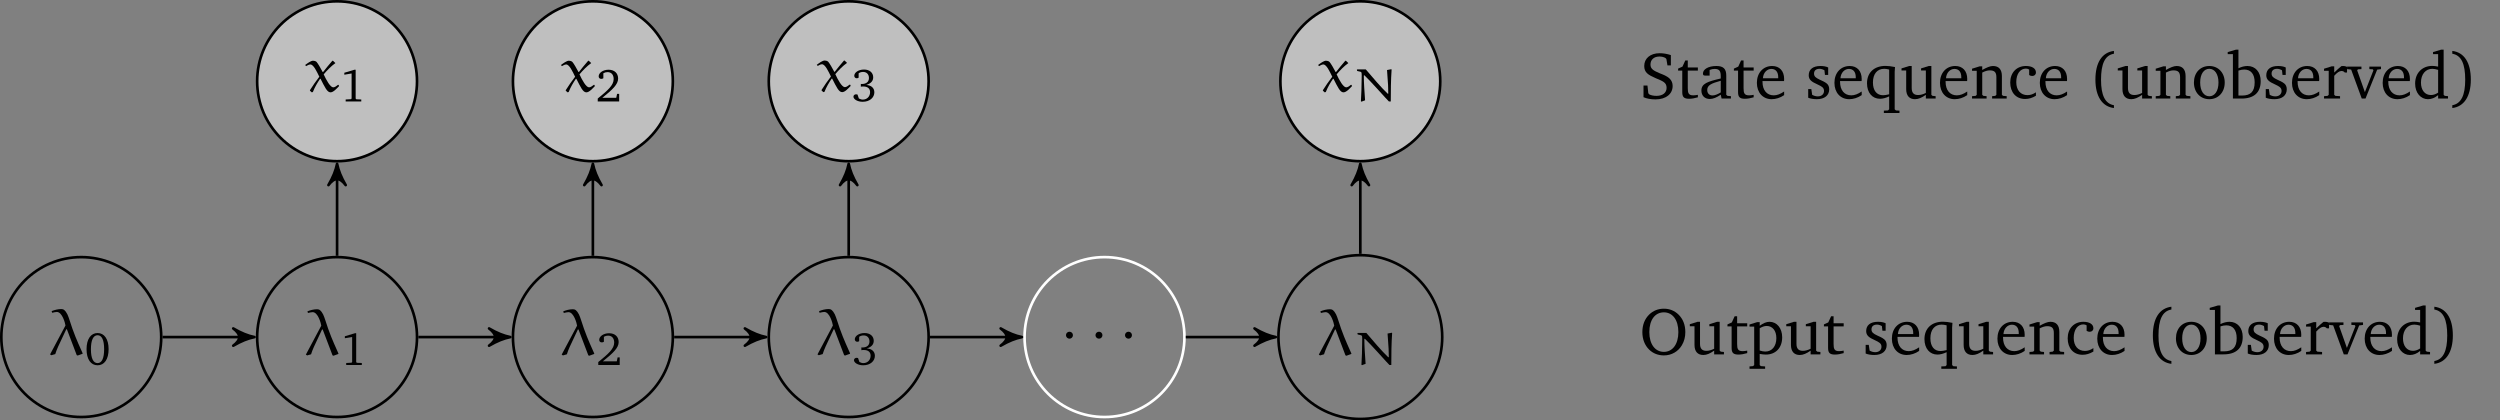 <?xml version="1.0" encoding="UTF-8"?>
<svg xmlns="http://www.w3.org/2000/svg" xmlns:xlink="http://www.w3.org/1999/xlink" width="375.437pt" height="63.118pt" viewBox="0 0 375.437 63.118" version="1.1">
<rect x="0" y="0" width="375.437" height="63.118" fill="#808080" stroke="none"/>
<defs>
<g>
<symbol overflow="visible" id="glyph0-0">
<path style="stroke:none;" d=""/>
</symbol>
<symbol overflow="visible" id="glyph0-1">
<path style="stroke:none;" d="M 4.203 0.047 L 4.344 0.109 L 5.078 -0.156 C 5.078 -0.156 5.094 -0.188 5.094 -0.234 C 5.094 -0.25 5.078 -0.266 5.078 -0.266 C 4.078 -2.469 3.734 -3.422 3.547 -3.953 C 3.312 -4.594 3.016 -5.656 2.797 -6.094 C 2.469 -6.719 2.219 -6.875 1.891 -6.875 C 1.375 -6.875 0.875 -6.734 0.438 -6.562 L 0.516 -6.312 C 0.75 -6.375 1.062 -6.438 1.219 -6.438 C 2.031 -6.438 2.469 -4.75 2.516 -4.406 L 0.203 -0.062 L 0.391 0.062 L 0.984 -0.109 C 1.234 -0.891 1.328 -1.078 2.609 -3.781 C 2.609 -3.812 2.625 -3.844 2.672 -3.844 C 2.719 -3.844 2.734 -3.812 2.75 -3.781 Z M 4.203 0.047 "/>
</symbol>
<symbol overflow="visible" id="glyph0-2">
<path style="stroke:none;" d="M 4.203 -4.609 C 4.188 -4.625 4.172 -4.625 4.141 -4.625 C 4.109 -4.625 4.094 -4.625 4.094 -4.609 C 3.656 -4.094 3.062 -3.406 2.703 -2.922 L 2.641 -2.938 C 2.359 -3.484 1.938 -4.203 1.734 -4.438 C 1.594 -4.578 1.359 -4.625 1.203 -4.625 C 0.875 -4.625 0.375 -4.25 0.016 -3.984 L 0.156 -3.812 C 0.344 -3.922 0.594 -4.062 0.797 -4.062 C 1.281 -4.062 1.766 -2.984 2.141 -2.219 C 1.656 -1.578 1.156 -0.891 0.734 -0.203 L 0.734 -0.125 L 1 0.125 L 1.172 0.078 C 1.469 -0.688 1.859 -1.312 2.25 -1.906 L 2.328 -1.906 C 2.984 -0.625 3.312 0.125 3.828 0.125 C 4.25 0.125 4.75 -0.438 5.109 -0.812 L 5.031 -1 L 4.938 -1 C 4.75 -0.844 4.469 -0.625 4.234 -0.625 C 3.797 -0.625 3.203 -1.688 2.797 -2.578 C 3.312 -3.188 3.953 -3.844 4.516 -4.234 C 4.531 -4.234 4.547 -4.25 4.547 -4.281 C 4.547 -4.281 4.531 -4.312 4.516 -4.312 Z M 4.203 -4.609 "/>
</symbol>
<symbol overflow="visible" id="glyph1-0">
<path style="stroke:none;" d=""/>
</symbol>
<symbol overflow="visible" id="glyph1-1">
<path style="stroke:none;" d="M 1.938 -4.766 C 0.938 -4.766 0.281 -3.875 0.281 -2.344 C 0.281 -0.797 0.938 0.078 1.938 0.078 C 2.938 0.078 3.594 -0.797 3.594 -2.344 C 3.594 -3.875 2.938 -4.766 1.938 -4.766 Z M 1.938 -4.438 C 2.578 -4.438 2.922 -3.719 2.922 -2.344 C 2.922 -0.969 2.578 -0.25 1.938 -0.25 C 1.297 -0.25 0.938 -0.953 0.938 -2.328 C 0.938 -3.719 1.297 -4.438 1.938 -4.438 Z M 1.938 -4.438 "/>
</symbol>
<symbol overflow="visible" id="glyph1-2">
<path style="stroke:none;" d="M 2.172 -4.766 L 0.656 -4.312 L 0.656 -4.016 L 1.75 -4.203 L 1.75 -0.453 L 1.672 -0.344 L 0.859 -0.297 L 0.859 0 L 3.203 0 L 3.203 -0.297 L 2.453 -0.328 L 2.359 -0.438 L 2.359 -4.766 Z M 2.172 -4.766 "/>
</symbol>
<symbol overflow="visible" id="glyph1-3">
<path style="stroke:none;" d="M 0.984 -0.547 C 2.516 -1.781 3.359 -2.562 3.359 -3.438 C 3.359 -4.234 2.812 -4.766 1.922 -4.766 C 1.047 -4.766 0.438 -4.266 0.438 -3.781 C 0.438 -3.547 0.578 -3.391 0.828 -3.391 C 0.938 -3.391 1.047 -3.422 1.141 -3.484 L 1.141 -4.234 C 1.359 -4.359 1.547 -4.406 1.766 -4.406 C 2.344 -4.406 2.688 -4.016 2.688 -3.359 C 2.688 -2.438 1.812 -1.672 0.297 -0.438 L 0.297 0 L 3.516 0 L 3.516 -1.141 L 3.203 -1.141 L 3.078 -0.547 Z M 0.984 -0.547 "/>
</symbol>
<symbol overflow="visible" id="glyph1-4">
<path style="stroke:none;" d="M 2.203 -2.453 C 2.891 -2.656 3.25 -3.047 3.25 -3.594 C 3.25 -4.297 2.703 -4.766 1.875 -4.766 C 1 -4.766 0.406 -4.297 0.406 -3.828 C 0.406 -3.609 0.562 -3.453 0.781 -3.453 C 0.891 -3.453 0.984 -3.484 1.062 -3.547 L 1.062 -4.203 C 1.266 -4.344 1.484 -4.406 1.734 -4.406 C 2.266 -4.406 2.609 -4.047 2.609 -3.5 C 2.609 -2.938 2.234 -2.594 1.531 -2.594 C 1.484 -2.594 1.438 -2.609 1.391 -2.609 L 1.391 -2.188 C 1.516 -2.219 1.641 -2.219 1.75 -2.219 C 2.422 -2.219 2.781 -1.906 2.781 -1.359 C 2.781 -0.734 2.328 -0.25 1.688 -0.25 C 1.484 -0.25 1.297 -0.312 1.094 -0.422 L 0.891 -1.016 C 0.812 -1.031 0.734 -1.047 0.672 -1.047 C 0.453 -1.047 0.281 -0.891 0.281 -0.688 C 0.281 -0.328 0.844 0.078 1.672 0.078 C 2.734 0.078 3.422 -0.562 3.422 -1.344 C 3.422 -1.969 2.984 -2.406 2.203 -2.453 Z M 2.203 -2.453 "/>
</symbol>
<symbol overflow="visible" id="glyph2-0">
<path style="stroke:none;" d=""/>
</symbol>
<symbol overflow="visible" id="glyph2-1">
<path style="stroke:none;" d="M 1.906 -2.5 C 1.906 -2.781 1.672 -3.016 1.391 -3.016 C 1.094 -3.016 0.859 -2.781 0.859 -2.5 C 0.859 -2.203 1.094 -1.969 1.391 -1.969 C 1.672 -1.969 1.906 -2.203 1.906 -2.5 Z M 1.906 -2.5 "/>
</symbol>
<symbol overflow="visible" id="glyph3-0">
<path style="stroke:none;" d=""/>
</symbol>
<symbol overflow="visible" id="glyph3-1">
<path style="stroke:none;" d="M 5.766 -4.844 L 5.125 -4.719 C 5.297 -2.609 5.312 -1.922 5.312 -1.203 C 5.312 -1.188 5.312 -1.156 5.281 -1.156 C 5.234 -1.156 5.219 -1.188 5.188 -1.203 C 4.266 -2.078 2.984 -3.578 1.938 -4.812 L 0.656 -4.812 L 0.594 -4.766 L 0.641 -4.578 C 1.094 -4.469 1.188 -4.469 1.25 -4.391 C 1.359 -4.312 1.312 -3.656 1.312 -3.359 C 1.312 -2.25 1.266 -1.141 1.203 -0.031 L 1.281 0.031 L 1.828 -0.172 C 1.734 -1.391 1.641 -2.906 1.641 -3.812 C 1.641 -3.859 1.641 -3.938 1.688 -3.938 C 1.734 -3.938 1.75 -3.891 1.781 -3.875 C 2.188 -3.484 2.828 -2.812 3.625 -1.938 L 4.875 -0.562 C 5.109 -0.297 5.219 -0.188 5.406 0 L 5.688 0 C 5.688 -1.578 5.703 -3.203 5.812 -4.781 Z M 5.766 -4.844 "/>
</symbol>
<symbol overflow="visible" id="glyph4-0">
<path style="stroke:none;" d=""/>
</symbol>
<symbol overflow="visible" id="glyph4-1">
<path style="stroke:none;" d="M 3.656 -6.859 C 2.797 -6.859 2.047 -6.562 1.453 -5.984 C 0.781 -5.328 0.422 -4.438 0.422 -3.344 C 0.422 -2.266 0.781 -1.359 1.453 -0.703 C 2.031 -0.141 2.797 0.156 3.656 0.156 C 4.812 0.156 5.797 -0.422 6.359 -1.375 C 6.703 -1.953 6.875 -2.609 6.875 -3.344 C 6.875 -4.438 6.516 -5.328 5.844 -5.984 C 5.25 -6.562 4.5 -6.859 3.656 -6.859 Z M 3.656 -6.312 C 4.938 -6.312 5.828 -5.203 5.828 -3.344 C 5.828 -1.5 4.938 -0.375 3.656 -0.375 C 2.359 -0.375 1.469 -1.5 1.469 -3.344 C 1.469 -5.219 2.359 -6.312 3.656 -6.312 Z M 3.656 -6.312 "/>
</symbol>
<symbol overflow="visible" id="glyph4-2">
<path style="stroke:none;" d="M 1.422 -4.891 L 0.266 -4.531 L 0.266 -4.219 L 0.969 -4.219 L 0.969 -1.422 C 0.969 -0.422 1.453 0.094 2.297 0.094 C 2.797 0.094 3.312 -0.125 3.922 -0.562 L 3.922 0 L 5.391 0 L 5.391 -0.359 L 4.922 -0.406 L 4.75 -0.562 L 4.75 -4.891 L 4.359 -4.891 L 3.203 -4.531 L 3.203 -4.219 L 3.922 -4.219 L 3.922 -0.844 C 3.516 -0.641 3.125 -0.531 2.766 -0.531 C 2.094 -0.531 1.797 -0.875 1.797 -1.594 L 1.797 -4.891 Z M 1.422 -4.891 "/>
</symbol>
<symbol overflow="visible" id="glyph4-3">
<path style="stroke:none;" d="M 0.875 -4.203 L 0.875 -0.984 C 0.875 -0.266 1.094 0.031 1.906 0.031 C 2.297 0.031 2.75 -0.047 3.219 -0.188 L 3.219 -0.562 C 2.984 -0.516 2.766 -0.484 2.531 -0.484 C 1.828 -0.484 1.703 -0.812 1.703 -1.562 L 1.703 -4.203 L 3.219 -4.203 L 3.219 -4.672 L 1.703 -4.672 L 1.703 -5.719 L 1.328 -5.719 L 0.906 -4.797 L 0.25 -4.5 L 0.25 -4.203 Z M 0.875 -4.203 "/>
</symbol>
<symbol overflow="visible" id="glyph4-4">
<path style="stroke:none;" d="M 0.234 2.172 L 2.578 2.172 L 2.578 1.812 L 1.938 1.766 L 1.766 1.609 L 1.766 -0.062 C 2.141 0 2.438 0.031 2.688 0.031 C 4.172 0.031 5.141 -0.984 5.141 -2.562 C 5.141 -3.953 4.328 -4.891 3.234 -4.891 C 2.766 -4.891 2.297 -4.688 1.766 -4.297 L 1.766 -4.844 L 1.391 -4.844 L 0.234 -4.484 L 0.234 -4.172 L 0.938 -4.172 L 0.938 1.609 L 0.766 1.766 L 0.234 1.812 Z M 1.766 -0.578 L 1.766 -3.922 C 2.141 -4.141 2.469 -4.266 2.812 -4.266 C 3.672 -4.266 4.266 -3.578 4.266 -2.438 C 4.266 -1.203 3.594 -0.422 2.609 -0.422 C 2.375 -0.422 2.094 -0.469 1.766 -0.578 Z M 1.766 -0.578 "/>
</symbol>
<symbol overflow="visible" id="glyph4-5">
<path style="stroke:none;" d="M 3.422 -4.672 C 3.094 -4.828 2.703 -4.891 2.266 -4.891 C 1.125 -4.891 0.5 -4.375 0.5 -3.5 C 0.5 -2.828 0.938 -2.516 1.781 -2.141 C 2.438 -1.828 2.797 -1.656 2.797 -1.141 C 2.797 -0.672 2.438 -0.328 1.859 -0.328 C 1.578 -0.328 1.297 -0.406 1.016 -0.562 L 0.891 -1.422 L 0.422 -1.422 L 0.422 -0.125 C 0.766 0.016 1.203 0.094 1.719 0.094 C 2.891 0.094 3.578 -0.484 3.578 -1.406 C 3.578 -1.781 3.438 -2.078 3.203 -2.266 C 2.875 -2.531 2.5 -2.672 2.141 -2.844 C 1.578 -3.109 1.297 -3.312 1.297 -3.75 C 1.297 -4.203 1.594 -4.469 2.125 -4.469 C 2.359 -4.469 2.609 -4.391 2.859 -4.25 L 2.938 -3.547 L 3.422 -3.547 Z M 3.422 -4.672 "/>
</symbol>
<symbol overflow="visible" id="glyph4-6">
<path style="stroke:none;" d="M 4.469 -1.062 C 3.891 -0.672 3.406 -0.484 2.906 -0.484 C 1.891 -0.484 1.219 -1.234 1.219 -2.516 C 1.219 -2.547 1.219 -2.578 1.219 -2.625 L 4.453 -2.625 C 4.469 -2.734 4.469 -2.828 4.469 -2.938 C 4.469 -4.156 3.766 -4.891 2.672 -4.891 C 1.328 -4.891 0.375 -3.875 0.375 -2.359 C 0.375 -0.891 1.281 0.094 2.594 0.094 C 3.219 0.094 3.875 -0.109 4.469 -0.516 Z M 3.578 -3.047 L 1.281 -3.047 C 1.328 -3.891 1.906 -4.453 2.547 -4.453 C 3.203 -4.453 3.578 -4 3.578 -3.203 C 3.578 -3.156 3.578 -3.094 3.578 -3.047 Z M 3.578 -3.047 "/>
</symbol>
<symbol overflow="visible" id="glyph4-7">
<path style="stroke:none;" d="M 4.578 -4.734 C 4.047 -4.844 3.562 -4.906 3.156 -4.906 C 1.438 -4.906 0.375 -3.891 0.375 -2.297 C 0.375 -0.875 1.172 0.031 2.328 0.031 C 2.75 0.031 3.203 -0.094 3.703 -0.328 L 3.703 1.609 L 3.531 1.781 L 2.906 1.812 L 2.906 2.172 L 5.25 2.172 L 5.25 1.812 L 4.719 1.781 L 4.531 1.609 L 4.531 -4 C 4.531 -4.109 4.562 -4.344 4.578 -4.734 Z M 3.703 -4.359 L 3.703 -0.641 C 3.312 -0.547 3.016 -0.5 2.781 -0.5 C 1.844 -0.5 1.266 -1.188 1.266 -2.422 C 1.266 -3.719 1.922 -4.469 2.953 -4.469 C 3.156 -4.469 3.406 -4.438 3.703 -4.359 Z M 3.703 -4.359 "/>
</symbol>
<symbol overflow="visible" id="glyph4-8">
<path style="stroke:none;" d="M 0.297 0 L 2.484 0 L 2.484 -0.359 L 2 -0.406 L 1.828 -0.562 L 1.828 -3.906 C 2.266 -4.125 2.625 -4.234 2.953 -4.234 C 3.688 -4.234 3.953 -3.938 3.953 -3.203 L 3.953 -0.562 L 3.781 -0.406 L 3.312 -0.359 L 3.312 0 L 5.5 0 L 5.5 -0.359 L 4.953 -0.406 L 4.781 -0.562 L 4.781 -3.375 C 4.781 -4.375 4.312 -4.891 3.438 -4.891 C 3.016 -4.891 2.5 -4.672 1.828 -4.297 L 1.828 -4.844 L 1.453 -4.844 L 0.297 -4.484 L 0.297 -4.172 L 1 -4.172 L 1 -0.562 L 0.844 -0.406 L 0.297 -0.359 Z M 0.297 0 "/>
</symbol>
<symbol overflow="visible" id="glyph4-9">
<path style="stroke:none;" d="M 4.234 -0.422 L 4.234 -0.938 C 3.812 -0.656 3.406 -0.516 2.969 -0.516 C 1.938 -0.516 1.281 -1.25 1.281 -2.469 C 1.281 -3.734 1.891 -4.5 2.734 -4.5 C 2.906 -4.5 3.078 -4.453 3.219 -4.359 L 3.219 -3.531 C 3.375 -3.438 3.516 -3.391 3.672 -3.391 C 4 -3.391 4.234 -3.594 4.234 -3.922 C 4.234 -4.5 3.688 -4.891 2.734 -4.891 C 1.328 -4.891 0.375 -3.891 0.375 -2.406 C 0.375 -0.922 1.25 0.062 2.609 0.062 C 3.156 0.062 3.688 -0.094 4.234 -0.422 Z M 4.234 -0.422 "/>
</symbol>
<symbol overflow="visible" id="glyph4-10">
<path style="stroke:none;" d="M 3.844 -7.156 C 2.078 -6.938 1.062 -5.438 1.062 -2.844 C 1.062 -0.297 2.109 1.219 3.844 1.422 L 3.844 1 C 2.516 0.766 1.906 -0.484 1.906 -2.828 C 1.906 -5.219 2.484 -6.5 3.844 -6.734 Z M 3.844 -7.156 "/>
</symbol>
<symbol overflow="visible" id="glyph4-11">
<path style="stroke:none;" d="M 2.688 -4.891 C 1.328 -4.891 0.375 -3.891 0.375 -2.406 C 0.375 -0.922 1.344 0.094 2.688 0.094 C 4.016 0.094 5 -0.922 5 -2.406 C 5 -3.875 4.031 -4.891 2.688 -4.891 Z M 2.688 -4.469 C 3.484 -4.469 4.062 -3.688 4.062 -2.406 C 4.062 -1.109 3.484 -0.344 2.688 -0.344 C 1.891 -0.344 1.312 -1.109 1.312 -2.406 C 1.312 -3.703 1.875 -4.469 2.688 -4.469 Z M 2.688 -4.469 "/>
</symbol>
<symbol overflow="visible" id="glyph4-12">
<path style="stroke:none;" d="M 1.312 -7.344 L 0.078 -6.984 L 0.078 -6.672 L 0.859 -6.672 L 0.859 0 L 2.141 0 C 4.031 0 5.031 -0.906 5.031 -2.625 C 5.031 -3.984 4.234 -4.891 3.047 -4.891 C 2.609 -4.891 2.156 -4.781 1.688 -4.547 L 1.688 -7.344 Z M 1.688 -0.453 L 1.688 -4.203 C 2.016 -4.312 2.312 -4.359 2.562 -4.359 C 3.562 -4.359 4.125 -3.672 4.125 -2.438 C 4.125 -1.062 3.531 -0.453 2.234 -0.453 C 2.188 -0.453 2 -0.453 1.688 -0.453 Z M 1.688 -0.453 "/>
</symbol>
<symbol overflow="visible" id="glyph4-13">
<path style="stroke:none;" d="M 0.297 0 L 2.703 0 L 2.703 -0.359 L 2 -0.406 L 1.828 -0.562 L 1.828 -3.422 C 2.25 -3.891 2.594 -4.141 2.922 -4.141 C 3.125 -4.141 3.297 -4.062 3.422 -3.906 L 3.75 -3.906 L 3.75 -4.766 C 3.531 -4.859 3.344 -4.891 3.156 -4.891 C 3.078 -4.891 2.984 -4.891 2.906 -4.875 C 2.547 -4.578 2.188 -4.266 1.828 -3.906 L 1.828 -4.844 L 1.453 -4.844 L 0.297 -4.484 L 0.297 -4.172 L 1 -4.172 L 1 -0.562 L 0.828 -0.406 L 0.297 -0.359 Z M 0.297 0 "/>
</symbol>
<symbol overflow="visible" id="glyph4-14">
<path style="stroke:none;" d="M -0.047 -4.797 L -0.047 -4.422 L 0.562 -4.359 L 2.156 0 L 2.719 0 L 4.469 -4.344 L 5.047 -4.422 L 5.047 -4.797 L 3.297 -4.797 L 3.297 -4.422 L 3.828 -4.391 L 3.906 -4.234 L 2.625 -0.969 L 1.469 -4.234 L 1.578 -4.391 L 2.109 -4.422 L 2.109 -4.797 Z M -0.047 -4.797 "/>
</symbol>
<symbol overflow="visible" id="glyph4-15">
<path style="stroke:none;" d="M 3.812 -6.672 L 3.812 -4.797 C 3.516 -4.859 3.203 -4.906 2.938 -4.906 C 1.422 -4.906 0.359 -3.844 0.359 -2.25 C 0.359 -0.844 1.203 0.094 2.281 0.094 C 2.828 0.094 3.312 -0.109 3.812 -0.516 L 3.812 0 L 5.297 0 L 5.297 -0.359 L 4.812 -0.406 L 4.641 -0.562 L 4.641 -7.344 L 4.266 -7.344 L 3.047 -6.984 L 3.047 -6.672 Z M 3.812 -0.891 C 3.453 -0.656 3.094 -0.531 2.734 -0.531 C 1.828 -0.531 1.234 -1.25 1.234 -2.406 C 1.234 -3.656 1.938 -4.469 2.938 -4.469 C 3.188 -4.469 3.484 -4.406 3.812 -4.312 Z M 3.812 -0.891 "/>
</symbol>
<symbol overflow="visible" id="glyph4-16">
<path style="stroke:none;" d="M 0.312 -7.156 L 0.312 -6.734 C 1.672 -6.5 2.25 -5.219 2.25 -2.828 C 2.25 -0.484 1.641 0.766 0.312 1 L 0.312 1.422 C 2.047 1.219 3.094 -0.297 3.094 -2.844 C 3.094 -5.438 2.078 -6.938 0.312 -7.156 Z M 0.312 -7.156 "/>
</symbol>
<symbol overflow="visible" id="glyph4-17">
<path style="stroke:none;" d="M 0.594 -0.203 C 1.062 0 1.672 0.125 2.391 0.125 C 3.984 0.125 4.969 -0.703 4.969 -1.891 C 4.969 -2.328 4.828 -2.688 4.531 -2.984 C 4.078 -3.422 3.531 -3.594 3.031 -3.797 C 2.109 -4.188 1.641 -4.438 1.641 -5.109 C 1.641 -5.828 2.141 -6.312 2.984 -6.312 C 3.344 -6.312 3.641 -6.234 3.891 -6.094 L 4.031 -5.938 L 4.188 -4.984 L 4.703 -4.984 L 4.703 -6.531 C 4.109 -6.719 3.562 -6.812 3.016 -6.812 C 1.594 -6.812 0.703 -6.016 0.703 -4.891 C 0.703 -3.922 1.281 -3.562 2.391 -3.078 C 3.484 -2.609 4.062 -2.438 4.062 -1.609 C 4.062 -0.906 3.516 -0.406 2.547 -0.406 C 2.109 -0.406 1.719 -0.484 1.438 -0.641 L 1.312 -0.812 L 1.188 -1.953 L 0.594 -1.953 Z M 0.594 -0.203 "/>
</symbol>
<symbol overflow="visible" id="glyph4-18">
<path style="stroke:none;" d="M 3.328 -0.578 L 3.453 0 L 4.859 0 L 4.859 -0.359 L 4.344 -0.406 L 4.156 -0.562 L 4.156 -3.453 C 4.156 -4.469 3.719 -4.891 2.672 -4.891 C 1.422 -4.891 0.656 -4.375 0.656 -3.766 C 0.656 -3.531 0.734 -3.453 0.969 -3.453 L 1.656 -3.453 L 1.656 -4.297 C 1.922 -4.406 2.156 -4.453 2.406 -4.453 C 3.125 -4.453 3.328 -4.125 3.328 -3.344 L 3.328 -3.016 C 1.328 -2.547 0.422 -2.25 0.422 -1.203 C 0.422 -0.453 0.906 0.062 1.688 0.062 C 2.172 0.062 2.703 -0.156 3.328 -0.578 Z M 3.328 -0.922 C 2.828 -0.625 2.422 -0.469 2.094 -0.469 C 1.594 -0.469 1.297 -0.797 1.297 -1.281 C 1.297 -2.016 1.922 -2.281 3.328 -2.672 Z M 3.328 -0.922 "/>
</symbol>
</g>
<clipPath id="clip1">
  <path d="M 0 32 L 30 32 L 30 63.117 L 0 63.117 Z M 0 32 "/>
</clipPath>
<clipPath id="clip2">
  <path d="M 32 32 L 69 32 L 69 63.117 L 32 63.117 Z M 32 32 "/>
</clipPath>
<clipPath id="clip3">
  <path d="M 71 32 L 107 32 L 107 63.117 L 71 63.117 Z M 71 32 "/>
</clipPath>
<clipPath id="clip4">
  <path d="M 109 32 L 146 32 L 146 63.117 L 109 63.117 Z M 109 32 "/>
</clipPath>
<clipPath id="clip5">
  <path d="M 148 32 L 184 32 L 184 63.117 L 148 63.117 Z M 148 32 "/>
</clipPath>
<clipPath id="clip6">
  <path d="M 186 32 L 223 32 L 223 63.117 L 186 63.117 Z M 186 32 "/>
</clipPath>
</defs>
<g id="surface1">
<g clip-path="url(#clip1)" clip-rule="nonzero">
<path style="fill:none;stroke-width:0.399;stroke-linecap:butt;stroke-linejoin:miter;stroke:rgb(0%,0%,0%);stroke-opacity:1;stroke-miterlimit:10;" d="M 12.007 -0.001 C 12.007 6.632 6.632 12.007 -0.001 12.007 C -6.63 12.007 -12.005 6.632 -12.005 -0.001 C -12.005 -6.63 -6.63 -12.005 -0.001 -12.005 C 6.632 -12.005 12.007 -6.63 12.007 -0.001 Z M 12.007 -0.001 " transform="matrix(1,0,0,-1,12.204,50.62)"/>
</g>
<g style="fill:rgb(0%,0%,0%);fill-opacity:1;">
  <use xlink:href="#glyph0-1" x="7.317" y="53.285"/>
</g>
<g style="fill:rgb(0%,0%,0%);fill-opacity:1;">
  <use xlink:href="#glyph1-1" x="12.716" y="54.779"/>
</g>
<g clip-path="url(#clip2)" clip-rule="nonzero">
<path style="fill:none;stroke-width:0.399;stroke-linecap:butt;stroke-linejoin:miter;stroke:rgb(0%,0%,0%);stroke-opacity:1;stroke-miterlimit:10;" d="M 50.421 -0.001 C 50.421 6.632 45.046 12.007 38.417 12.007 C 31.784 12.007 26.413 6.632 26.413 -0.001 C 26.413 -6.63 31.784 -12.005 38.417 -12.005 C 45.046 -12.005 50.421 -6.63 50.421 -0.001 Z M 50.421 -0.001 " transform="matrix(1,0,0,-1,12.204,50.62)"/>
</g>
<g style="fill:rgb(0%,0%,0%);fill-opacity:1;">
  <use xlink:href="#glyph0-1" x="45.732" y="53.315"/>
</g>
<g style="fill:rgb(0%,0%,0%);fill-opacity:1;">
  <use xlink:href="#glyph1-2" x="51.132" y="54.809"/>
</g>
<g clip-path="url(#clip3)" clip-rule="nonzero">
<path style="fill:none;stroke-width:0.399;stroke-linecap:butt;stroke-linejoin:miter;stroke:rgb(0%,0%,0%);stroke-opacity:1;stroke-miterlimit:10;" d="M 88.839 -0.001 C 88.839 6.632 83.464 12.007 76.831 12.007 C 70.202 12.007 64.827 6.632 64.827 -0.001 C 64.827 -6.63 70.202 -12.005 76.831 -12.005 C 83.464 -12.005 88.839 -6.63 88.839 -0.001 Z M 88.839 -0.001 " transform="matrix(1,0,0,-1,12.204,50.62)"/>
</g>
<g style="fill:rgb(0%,0%,0%);fill-opacity:1;">
  <use xlink:href="#glyph0-1" x="84.148" y="53.315"/>
</g>
<g style="fill:rgb(0%,0%,0%);fill-opacity:1;">
  <use xlink:href="#glyph1-3" x="89.548" y="54.809"/>
</g>
<g clip-path="url(#clip4)" clip-rule="nonzero">
<path style="fill:none;stroke-width:0.399;stroke-linecap:butt;stroke-linejoin:miter;stroke:rgb(0%,0%,0%);stroke-opacity:1;stroke-miterlimit:10;" d="M 127.253 -0.001 C 127.253 6.632 121.878 12.007 115.249 12.007 C 108.62 12.007 103.245 6.632 103.245 -0.001 C 103.245 -6.63 108.62 -12.005 115.249 -12.005 C 121.878 -12.005 127.253 -6.63 127.253 -0.001 Z M 127.253 -0.001 " transform="matrix(1,0,0,-1,12.204,50.62)"/>
</g>
<g style="fill:rgb(0%,0%,0%);fill-opacity:1;">
  <use xlink:href="#glyph0-1" x="122.564" y="53.285"/>
</g>
<g style="fill:rgb(0%,0%,0%);fill-opacity:1;">
  <use xlink:href="#glyph1-4" x="127.964" y="54.779"/>
</g>
<g clip-path="url(#clip5)" clip-rule="nonzero">
<path style="fill:none;stroke-width:0.399;stroke-linecap:butt;stroke-linejoin:miter;stroke:rgb(100%,100%,100%);stroke-opacity:1;stroke-miterlimit:10;" d="M 165.671 -0.001 C 165.671 6.632 160.296 12.007 153.667 12.007 C 147.034 12.007 141.659 6.632 141.659 -0.001 C 141.659 -6.63 147.034 -12.005 153.667 -12.005 C 160.296 -12.005 165.671 -6.63 165.671 -0.001 Z M 165.671 -0.001 " transform="matrix(1,0,0,-1,12.204,50.62)"/>
</g>
<g style="fill:rgb(0%,0%,0%);fill-opacity:1;">
  <use xlink:href="#glyph2-1" x="159.223" y="52.831"/>
</g>
<g style="fill:rgb(0%,0%,0%);fill-opacity:1;">
  <use xlink:href="#glyph2-1" x="163.654" y="52.831"/>
</g>
<g style="fill:rgb(0%,0%,0%);fill-opacity:1;">
  <use xlink:href="#glyph2-1" x="168.086" y="52.831"/>
</g>
<g clip-path="url(#clip6)" clip-rule="nonzero">
<path style="fill:none;stroke-width:0.399;stroke-linecap:butt;stroke-linejoin:miter;stroke:rgb(0%,0%,0%);stroke-opacity:1;stroke-miterlimit:10;" d="M 204.382 -0.001 C 204.382 6.792 198.874 12.3 192.081 12.3 C 185.288 12.3 179.784 6.792 179.784 -0.001 C 179.784 -6.794 185.288 -12.298 192.081 -12.298 C 198.874 -12.298 204.382 -6.794 204.382 -0.001 Z M 204.382 -0.001 " transform="matrix(1,0,0,-1,12.204,50.62)"/>
</g>
<g style="fill:rgb(0%,0%,0%);fill-opacity:1;">
  <use xlink:href="#glyph0-1" x="197.851" y="53.315"/>
</g>
<g style="fill:rgb(0%,0%,0%);fill-opacity:1;">
  <use xlink:href="#glyph3-1" x="203.251" y="54.809"/>
</g>
<path style="fill:none;stroke-width:0.399;stroke-linecap:butt;stroke-linejoin:miter;stroke:rgb(0%,0%,0%);stroke-opacity:1;stroke-miterlimit:10;" d="M 12.206 -0.001 L 25.214 -0.001 " transform="matrix(1,0,0,-1,12.204,50.62)"/>
<path style="fill-rule:nonzero;fill:rgb(0%,0%,0%);fill-opacity:1;stroke-width:0.399;stroke-linecap:butt;stroke-linejoin:round;stroke:rgb(0%,0%,0%);stroke-opacity:1;stroke-miterlimit:10;" d="M 0.795 -0.001 C -0.201 0.198 -1.197 0.597 -2.392 1.296 C -1.197 0.397 -1.197 -0.4 -2.392 -1.294 C -1.197 -0.599 -0.201 -0.2 0.795 -0.001 Z M 0.795 -0.001 " transform="matrix(1,0,0,-1,37.42,50.62)"/>
<path style="fill:none;stroke-width:0.399;stroke-linecap:butt;stroke-linejoin:miter;stroke:rgb(0%,0%,0%);stroke-opacity:1;stroke-miterlimit:10;" d="M 50.62 -0.001 L 63.632 -0.001 " transform="matrix(1,0,0,-1,12.204,50.62)"/>
<path style="fill-rule:nonzero;fill:rgb(0%,0%,0%);fill-opacity:1;stroke-width:0.399;stroke-linecap:butt;stroke-linejoin:round;stroke:rgb(0%,0%,0%);stroke-opacity:1;stroke-miterlimit:10;" d="M 0.797 -0.001 C -0.199 0.198 -1.195 0.597 -2.391 1.296 C -1.195 0.397 -1.195 -0.4 -2.391 -1.294 C -1.195 -0.599 -0.199 -0.2 0.797 -0.001 Z M 0.797 -0.001 " transform="matrix(1,0,0,-1,75.836,50.62)"/>
<path style="fill:none;stroke-width:0.399;stroke-linecap:butt;stroke-linejoin:miter;stroke:rgb(0%,0%,0%);stroke-opacity:1;stroke-miterlimit:10;" d="M 89.038 -0.001 L 102.05 -0.001 " transform="matrix(1,0,0,-1,12.204,50.62)"/>
<path style="fill-rule:nonzero;fill:rgb(0%,0%,0%);fill-opacity:1;stroke-width:0.399;stroke-linecap:butt;stroke-linejoin:round;stroke:rgb(0%,0%,0%);stroke-opacity:1;stroke-miterlimit:10;" d="M 0.798 -0.001 C -0.198 0.198 -1.194 0.597 -2.389 1.296 C -1.194 0.397 -1.194 -0.4 -2.389 -1.294 C -1.194 -0.599 -0.198 -0.2 0.798 -0.001 Z M 0.798 -0.001 " transform="matrix(1,0,0,-1,114.252,50.62)"/>
<path style="fill:none;stroke-width:0.399;stroke-linecap:butt;stroke-linejoin:miter;stroke:rgb(0%,0%,0%);stroke-opacity:1;stroke-miterlimit:10;" d="M 127.452 -0.001 L 140.464 -0.001 " transform="matrix(1,0,0,-1,12.204,50.62)"/>
<path style="fill-rule:nonzero;fill:rgb(0%,0%,0%);fill-opacity:1;stroke-width:0.399;stroke-linecap:butt;stroke-linejoin:round;stroke:rgb(0%,0%,0%);stroke-opacity:1;stroke-miterlimit:10;" d="M 0.796 -0.001 C -0.2 0.198 -1.196 0.597 -2.392 1.296 C -1.196 0.397 -1.196 -0.4 -2.392 -1.294 C -1.196 -0.599 -0.2 -0.2 0.796 -0.001 Z M 0.796 -0.001 " transform="matrix(1,0,0,-1,152.669,50.62)"/>
<path style="fill:none;stroke-width:0.399;stroke-linecap:butt;stroke-linejoin:miter;stroke:rgb(0%,0%,0%);stroke-opacity:1;stroke-miterlimit:10;" d="M 165.87 -0.001 L 178.589 -0.001 " transform="matrix(1,0,0,-1,12.204,50.62)"/>
<path style="fill-rule:nonzero;fill:rgb(0%,0%,0%);fill-opacity:1;stroke-width:0.399;stroke-linecap:butt;stroke-linejoin:round;stroke:rgb(0%,0%,0%);stroke-opacity:1;stroke-miterlimit:10;" d="M 0.799 -0.001 C -0.197 0.198 -1.197 0.597 -2.393 1.296 C -1.197 0.397 -1.197 -0.4 -2.393 -1.294 C -1.197 -0.599 -0.197 -0.2 0.799 -0.001 Z M 0.799 -0.001 " transform="matrix(1,0,0,-1,190.791,50.62)"/>
<path style="fill-rule:nonzero;fill:rgb(75%,75%,75%);fill-opacity:1;stroke-width:0.399;stroke-linecap:butt;stroke-linejoin:miter;stroke:rgb(0%,0%,0%);stroke-opacity:1;stroke-miterlimit:10;" d="M 50.421 38.417 C 50.421 45.046 45.046 50.421 38.417 50.421 C 31.784 50.421 26.413 45.046 26.413 38.417 C 26.413 31.788 31.784 26.413 38.417 26.413 C 45.046 26.413 50.421 31.788 50.421 38.417 Z M 50.421 38.417 " transform="matrix(1,0,0,-1,12.204,50.62)"/>
<g style="fill:rgb(0%,0%,0%);fill-opacity:1;">
  <use xlink:href="#glyph0-2" x="45.812" y="13.743"/>
</g>
<g style="fill:rgb(0%,0%,0%);fill-opacity:1;">
  <use xlink:href="#glyph1-2" x="51.052" y="15.237"/>
</g>
<path style="fill-rule:nonzero;fill:rgb(75%,75%,75%);fill-opacity:1;stroke-width:0.399;stroke-linecap:butt;stroke-linejoin:miter;stroke:rgb(0%,0%,0%);stroke-opacity:1;stroke-miterlimit:10;" d="M 88.839 38.417 C 88.839 45.046 83.464 50.421 76.831 50.421 C 70.202 50.421 64.827 45.046 64.827 38.417 C 64.827 31.788 70.202 26.413 76.831 26.413 C 83.464 26.413 88.839 31.788 88.839 38.417 Z M 88.839 38.417 " transform="matrix(1,0,0,-1,12.204,50.62)"/>
<g style="fill:rgb(0%,0%,0%);fill-opacity:1;">
  <use xlink:href="#glyph0-2" x="84.228" y="13.743"/>
</g>
<g style="fill:rgb(0%,0%,0%);fill-opacity:1;">
  <use xlink:href="#glyph1-3" x="89.468" y="15.237"/>
</g>
<path style="fill-rule:nonzero;fill:rgb(75%,75%,75%);fill-opacity:1;stroke-width:0.399;stroke-linecap:butt;stroke-linejoin:miter;stroke:rgb(0%,0%,0%);stroke-opacity:1;stroke-miterlimit:10;" d="M 127.253 38.417 C 127.253 45.046 121.878 50.421 115.249 50.421 C 108.62 50.421 103.245 45.046 103.245 38.417 C 103.245 31.788 108.62 26.413 115.249 26.413 C 121.878 26.413 127.253 31.788 127.253 38.417 Z M 127.253 38.417 " transform="matrix(1,0,0,-1,12.204,50.62)"/>
<g style="fill:rgb(0%,0%,0%);fill-opacity:1;">
  <use xlink:href="#glyph0-2" x="122.644" y="13.713"/>
</g>
<g style="fill:rgb(0%,0%,0%);fill-opacity:1;">
  <use xlink:href="#glyph1-4" x="127.884" y="15.208"/>
</g>
<path style="fill-rule:nonzero;fill:rgb(75%,75%,75%);fill-opacity:1;stroke-width:0.399;stroke-linecap:butt;stroke-linejoin:miter;stroke:rgb(0%,0%,0%);stroke-opacity:1;stroke-miterlimit:10;" d="M 204.085 38.417 C 204.085 45.046 198.714 50.421 192.081 50.421 C 185.452 50.421 180.077 45.046 180.077 38.417 C 180.077 31.788 185.452 26.413 192.081 26.413 C 198.714 26.413 204.085 31.788 204.085 38.417 Z M 204.085 38.417 " transform="matrix(1,0,0,-1,12.204,50.62)"/>
<g style="fill:rgb(0%,0%,0%);fill-opacity:1;">
  <use xlink:href="#glyph0-2" x="197.931" y="13.743"/>
</g>
<g style="fill:rgb(0%,0%,0%);fill-opacity:1;">
  <use xlink:href="#glyph3-1" x="203.171" y="15.237"/>
</g>
<path style="fill:none;stroke-width:0.399;stroke-linecap:butt;stroke-linejoin:miter;stroke:rgb(0%,0%,0%);stroke-opacity:1;stroke-miterlimit:10;" d="M 38.417 12.206 L 38.417 25.218 " transform="matrix(1,0,0,-1,12.204,50.62)"/>
<path style="fill-rule:nonzero;fill:rgb(0%,0%,0%);fill-opacity:1;stroke-width:0.399;stroke-linecap:butt;stroke-linejoin:round;stroke:rgb(0%,0%,0%);stroke-opacity:1;stroke-miterlimit:10;" d="M 0.799 -0.001 C -0.197 0.198 -1.197 0.597 -2.393 1.296 C -1.197 0.398 -1.197 -0.399 -2.393 -1.294 C -1.197 -0.598 -0.197 -0.2 0.799 -0.001 Z M 0.799 -0.001 " transform="matrix(0,-1,-1,0,50.62,25.404)"/>
<path style="fill:none;stroke-width:0.399;stroke-linecap:butt;stroke-linejoin:miter;stroke:rgb(0%,0%,0%);stroke-opacity:1;stroke-miterlimit:10;" d="M 76.831 12.206 L 76.831 25.218 " transform="matrix(1,0,0,-1,12.204,50.62)"/>
<path style="fill-rule:nonzero;fill:rgb(0%,0%,0%);fill-opacity:1;stroke-width:0.399;stroke-linecap:butt;stroke-linejoin:round;stroke:rgb(0%,0%,0%);stroke-opacity:1;stroke-miterlimit:10;" d="M 0.799 0.002 C -0.197 0.201 -1.197 0.599 -2.393 1.295 C -1.197 0.4 -1.197 -0.397 -2.393 -1.295 C -1.197 -0.596 -0.197 -0.198 0.799 0.002 Z M 0.799 0.002 " transform="matrix(0,-1,-1,0,89.037,25.404)"/>
<path style="fill:none;stroke-width:0.399;stroke-linecap:butt;stroke-linejoin:miter;stroke:rgb(0%,0%,0%);stroke-opacity:1;stroke-miterlimit:10;" d="M 115.249 12.206 L 115.249 25.218 " transform="matrix(1,0,0,-1,12.204,50.62)"/>
<path style="fill-rule:nonzero;fill:rgb(0%,0%,0%);fill-opacity:1;stroke-width:0.399;stroke-linecap:butt;stroke-linejoin:round;stroke:rgb(0%,0%,0%);stroke-opacity:1;stroke-miterlimit:10;" d="M 0.799 -0 C -0.197 0.199 -1.197 0.598 -2.393 1.297 C -1.197 0.398 -1.197 -0.398 -2.393 -1.297 C -1.197 -0.598 -0.197 -0.199 0.799 -0 Z M 0.799 -0 " transform="matrix(0,-1,-1,0,127.453,25.404)"/>
<path style="fill:none;stroke-width:0.399;stroke-linecap:butt;stroke-linejoin:miter;stroke:rgb(0%,0%,0%);stroke-opacity:1;stroke-miterlimit:10;" d="M 192.081 12.499 L 192.081 25.218 " transform="matrix(1,0,0,-1,12.204,50.62)"/>
<path style="fill-rule:nonzero;fill:rgb(0%,0%,0%);fill-opacity:1;stroke-width:0.399;stroke-linecap:butt;stroke-linejoin:round;stroke:rgb(0%,0%,0%);stroke-opacity:1;stroke-miterlimit:10;" d="M 0.799 0.001 C -0.197 0.2 -1.197 0.598 -2.393 1.294 C -1.197 0.399 -1.197 -0.398 -2.393 -1.296 C -1.197 -0.597 -0.197 -0.199 0.799 0.001 Z M 0.799 0.001 " transform="matrix(0,-1,-1,0,204.286,25.404)"/>
<g style="fill:rgb(0%,0%,0%);fill-opacity:1;">
  <use xlink:href="#glyph4-1" x="246.219" y="53.217"/>
  <use xlink:href="#glyph4-2" x="253.502" y="53.217"/>
  <use xlink:href="#glyph4-3" x="259.17" y="53.217"/>
  <use xlink:href="#glyph4-4" x="262.498" y="53.217"/>
  <use xlink:href="#glyph4-2" x="267.987" y="53.217"/>
  <use xlink:href="#glyph4-3" x="273.656" y="53.217"/>
</g>
<g style="fill:rgb(0%,0%,0%);fill-opacity:1;">
  <use xlink:href="#glyph4-5" x="279.753" y="53.217"/>
  <use xlink:href="#glyph4-6" x="283.738" y="53.217"/>
  <use xlink:href="#glyph4-7" x="288.63" y="53.217"/>
  <use xlink:href="#glyph4-2" x="293.92" y="53.217"/>
  <use xlink:href="#glyph4-6" x="299.589" y="53.217"/>
  <use xlink:href="#glyph4-8" x="304.48" y="53.217"/>
  <use xlink:href="#glyph4-9" x="310.139" y="53.217"/>
  <use xlink:href="#glyph4-6" x="314.582" y="53.217"/>
</g>
<g style="fill:rgb(0%,0%,0%);fill-opacity:1;">
  <use xlink:href="#glyph4-10" x="322.244" y="53.217"/>
  <use xlink:href="#glyph4-11" x="326.398" y="53.217"/>
  <use xlink:href="#glyph4-12" x="331.768" y="53.217"/>
  <use xlink:href="#glyph4-5" x="337.138" y="53.217"/>
  <use xlink:href="#glyph4-6" x="341.123" y="53.217"/>
  <use xlink:href="#glyph4-13" x="346.014" y="53.217"/>
  <use xlink:href="#glyph4-14" x="349.82" y="53.217"/>
  <use xlink:href="#glyph4-6" x="354.742" y="53.217"/>
  <use xlink:href="#glyph4-15" x="359.633" y="53.217"/>
  <use xlink:href="#glyph4-16" x="365.262" y="53.217"/>
</g>
<g style="fill:rgb(0%,0%,0%);fill-opacity:1;">
  <use xlink:href="#glyph4-17" x="246.219" y="14.802"/>
  <use xlink:href="#glyph4-3" x="251.758" y="14.802"/>
  <use xlink:href="#glyph4-18" x="255.086" y="14.802"/>
  <use xlink:href="#glyph4-3" x="260.137" y="14.802"/>
  <use xlink:href="#glyph4-6" x="263.464" y="14.802"/>
</g>
<g style="fill:rgb(0%,0%,0%);fill-opacity:1;">
  <use xlink:href="#glyph4-5" x="271.125" y="14.802"/>
  <use xlink:href="#glyph4-6" x="275.111" y="14.802"/>
  <use xlink:href="#glyph4-7" x="280.002" y="14.802"/>
  <use xlink:href="#glyph4-2" x="285.292" y="14.802"/>
  <use xlink:href="#glyph4-6" x="290.961" y="14.802"/>
  <use xlink:href="#glyph4-8" x="295.853" y="14.802"/>
  <use xlink:href="#glyph4-9" x="301.511" y="14.802"/>
  <use xlink:href="#glyph4-6" x="305.955" y="14.802"/>
</g>
<g style="fill:rgb(0%,0%,0%);fill-opacity:1;">
  <use xlink:href="#glyph4-10" x="313.616" y="14.802"/>
  <use xlink:href="#glyph4-2" x="317.77" y="14.802"/>
  <use xlink:href="#glyph4-8" x="323.439" y="14.802"/>
  <use xlink:href="#glyph4-11" x="329.098" y="14.802"/>
  <use xlink:href="#glyph4-12" x="334.468" y="14.802"/>
  <use xlink:href="#glyph4-5" x="339.838" y="14.802"/>
  <use xlink:href="#glyph4-6" x="343.823" y="14.802"/>
  <use xlink:href="#glyph4-13" x="348.714" y="14.802"/>
  <use xlink:href="#glyph4-14" x="352.52" y="14.802"/>
  <use xlink:href="#glyph4-6" x="357.441" y="14.802"/>
  <use xlink:href="#glyph4-15" x="362.333" y="14.802"/>
  <use xlink:href="#glyph4-16" x="367.962" y="14.802"/>
</g>
</g>
</svg>
